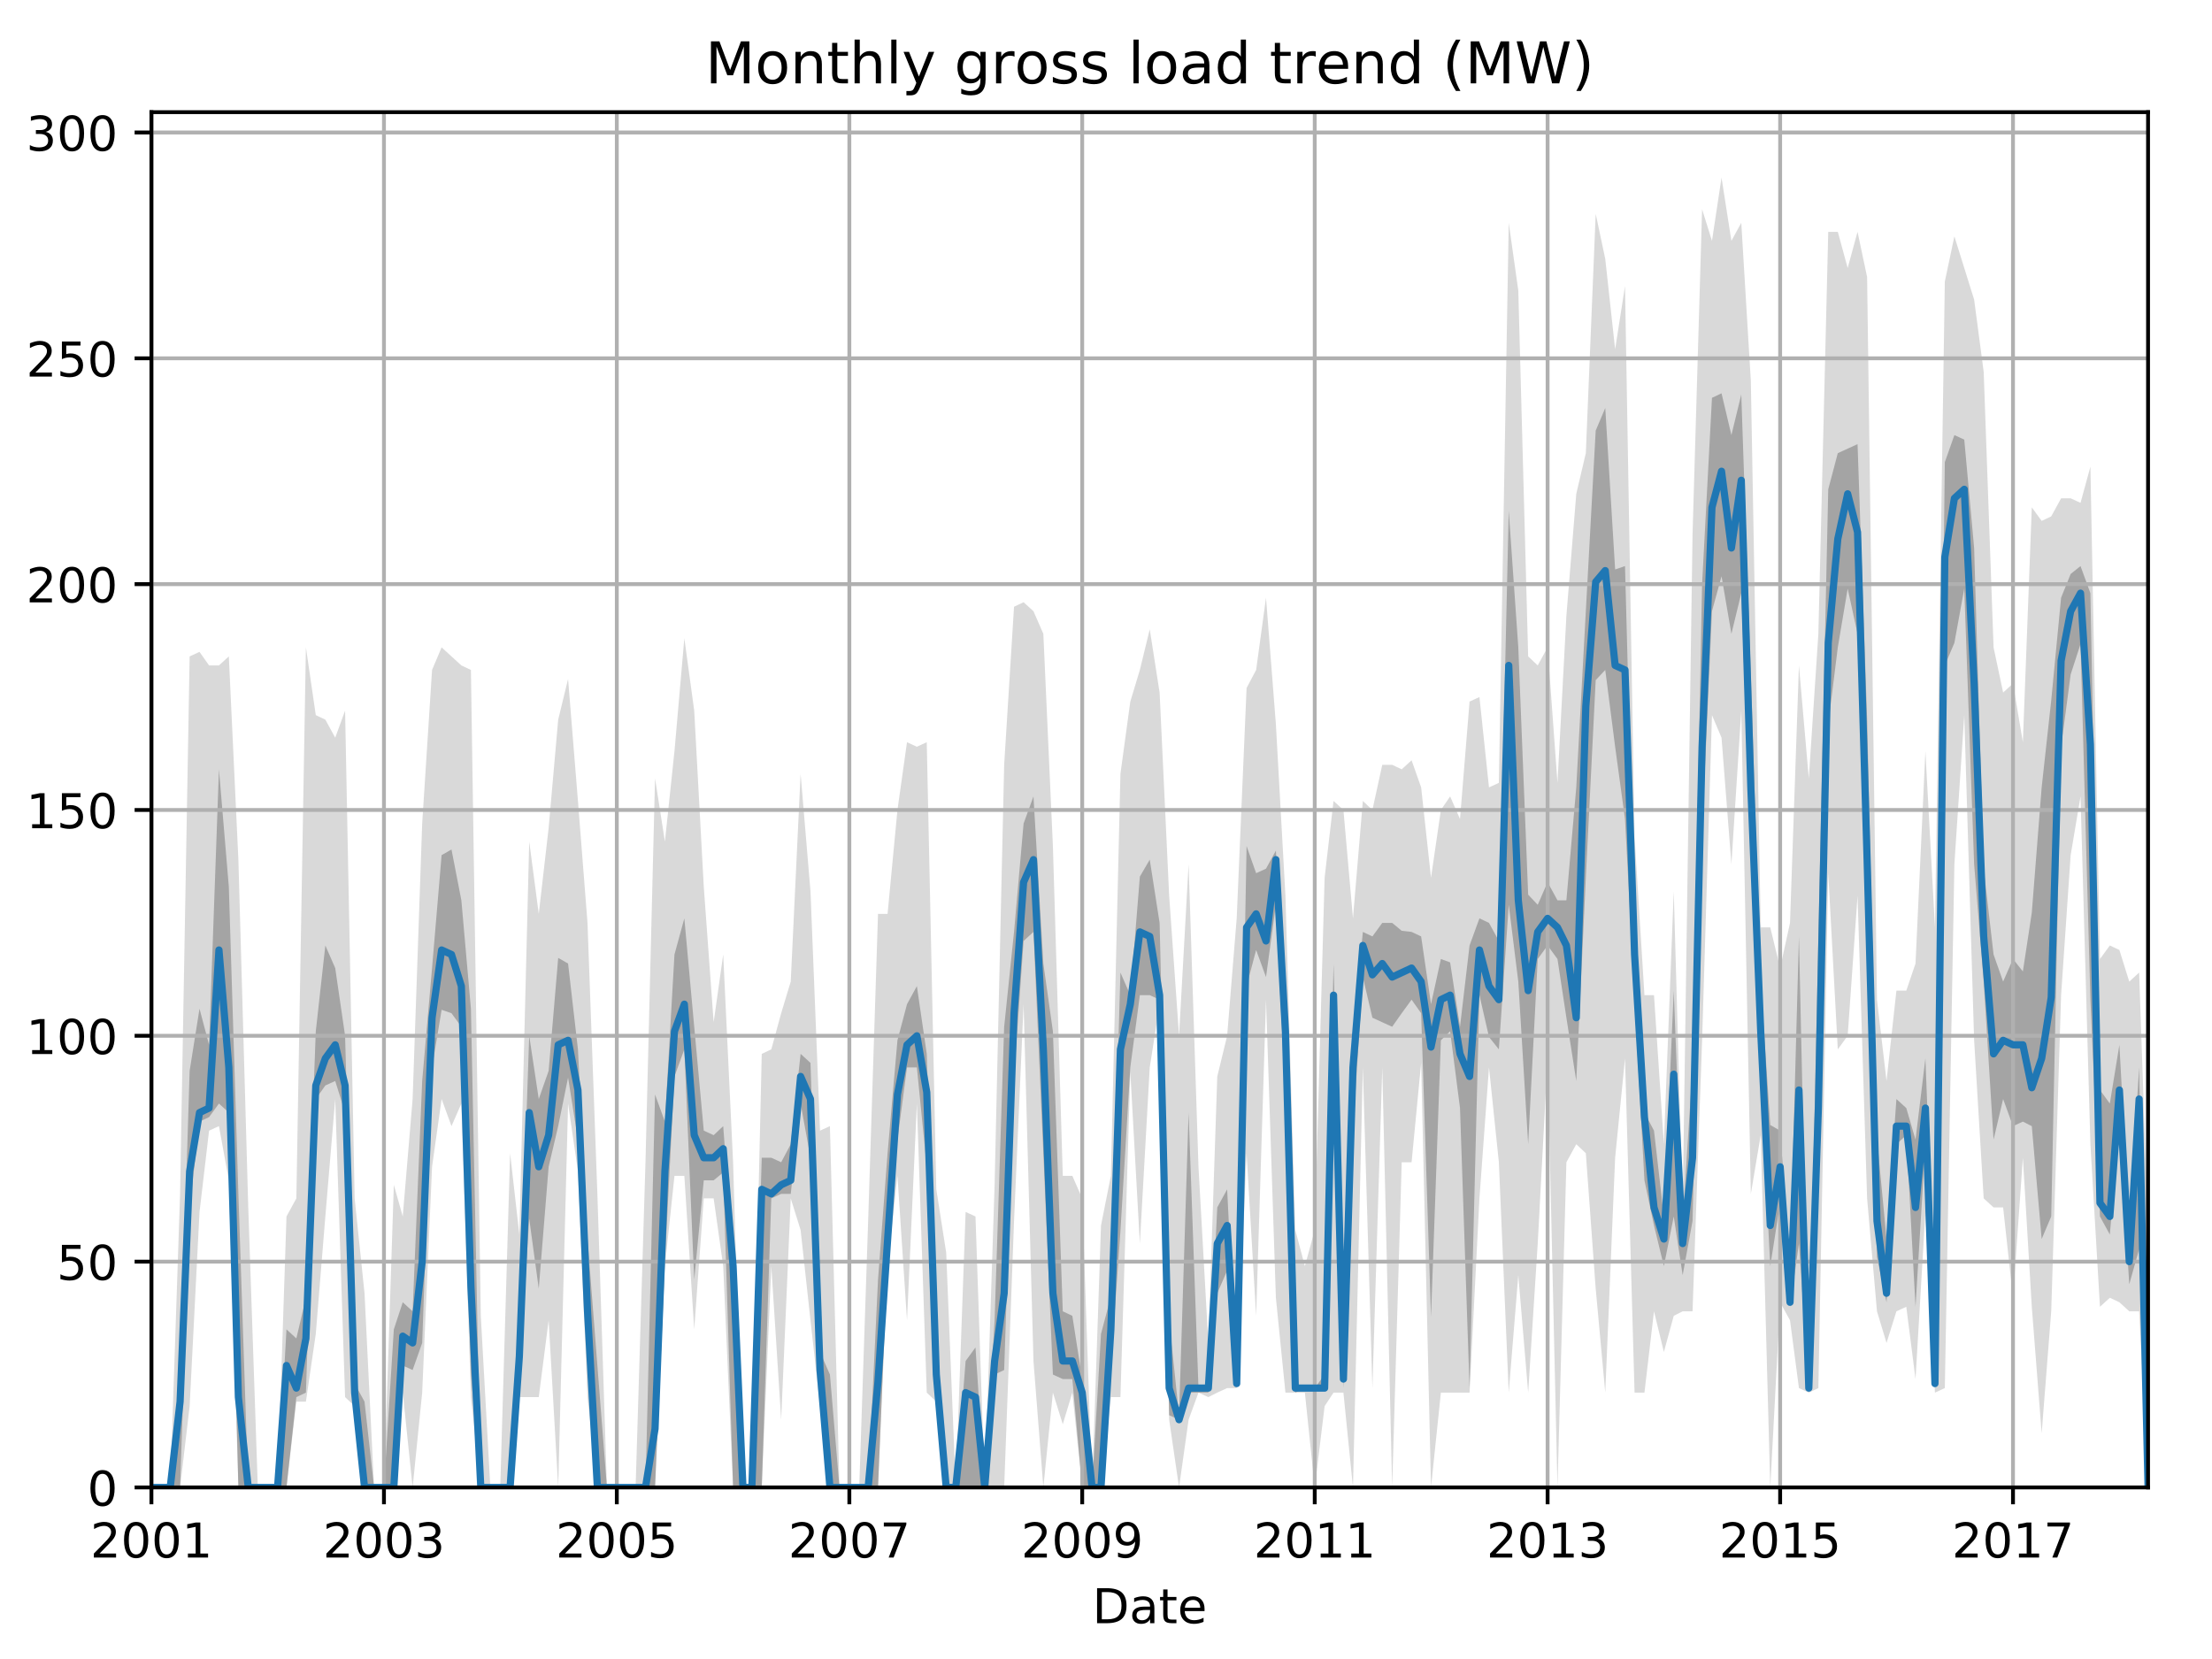 <?xml version="1.0" encoding="utf-8" standalone="no"?>
<!DOCTYPE svg PUBLIC "-//W3C//DTD SVG 1.1//EN"
  "http://www.w3.org/Graphics/SVG/1.1/DTD/svg11.dtd">
<!-- Created with matplotlib (http://matplotlib.org/) -->
<svg height="345.6pt" version="1.1" viewBox="0 0 460.8 345.6" width="460.8pt" xmlns="http://www.w3.org/2000/svg" xmlns:xlink="http://www.w3.org/1999/xlink">
 <defs>
  <style type="text/css">
*{stroke-linecap:butt;stroke-linejoin:round;}
  </style>
 </defs>
 <g id="figure_1">
  <g id="patch_1">
   <path d="M 0 345.6 
L 460.8 345.6 
L 460.8 0 
L 0 0 
z
" style="fill:none;"/>
  </g>
  <g id="axes_1">
   <g id="patch_2">
    <path d="M 31.543 309.863 
L 447.48 309.863 
L 447.48 23.365 
L 31.543 23.365 
z
" style="fill:none;"/>
   </g>
   <g id="PolyCollection_1">
    <path clip-path="url(#pabacb8d5c1)" d="M 31.543 309.863 
L 31.543 309.863 
L 33.6 309.863 
L 35.458 309.863 
L 37.515 309.863 
L 39.506 292.928 
L 41.563 252.47 
L 43.554 235.534 
L 45.611 234.593 
L 47.668 245.884 
L 49.659 309.863 
L 51.716 309.863 
L 53.707 309.863 
L 55.764 309.863 
L 57.821 309.863 
L 59.679 309.863 
L 61.736 291.987 
L 63.727 291.987 
L 65.784 277.874 
L 67.775 253.411 
L 69.832 228.948 
L 71.889 291.046 
L 73.88 292.928 
L 75.937 309.863 
L 77.928 309.863 
L 79.985 309.863 
L 82.042 309.863 
L 83.9 290.105 
L 85.957 309.863 
L 87.948 290.105 
L 90.005 243.061 
L 91.996 228.948 
L 94.053 234.593 
L 96.11 229.889 
L 98.101 291.046 
L 100.158 309.863 
L 102.149 309.863 
L 104.206 309.863 
L 106.263 309.863 
L 108.187 291.046 
L 110.245 291.046 
L 112.235 291.046 
L 114.292 275.051 
L 116.283 309.863 
L 118.34 229.889 
L 120.397 244.002 
L 122.388 291.046 
L 124.445 309.863 
L 126.436 309.863 
L 128.493 309.863 
L 130.55 309.863 
L 132.408 309.863 
L 134.466 309.863 
L 136.456 309.863 
L 138.513 263.76 
L 140.504 244.943 
L 142.561 244.943 
L 144.618 276.933 
L 146.609 249.647 
L 148.666 249.647 
L 150.657 263.76 
L 152.714 309.863 
L 154.771 309.863 
L 156.629 309.863 
L 158.686 309.863 
L 160.677 263.76 
L 162.734 295.75 
L 164.725 249.647 
L 166.782 256.233 
L 168.839 275.051 
L 170.83 292.928 
L 172.887 309.863 
L 174.878 309.863 
L 176.935 309.863 
L 178.992 309.863 
L 180.85 309.863 
L 182.907 309.863 
L 184.898 263.76 
L 186.955 244.943 
L 188.946 275.051 
L 191.003 229.889 
L 193.06 290.105 
L 195.051 291.987 
L 197.108 309.863 
L 199.099 309.863 
L 201.156 309.863 
L 203.213 309.863 
L 205.138 309.863 
L 207.195 309.863 
L 209.186 309.863 
L 211.243 254.351 
L 213.233 209.189 
L 215.291 283.519 
L 217.348 309.863 
L 219.338 290.105 
L 221.396 296.691 
L 223.386 290.105 
L 225.443 309.863 
L 227.501 309.863 
L 229.359 309.863 
L 231.416 291.046 
L 233.406 291.046 
L 235.464 223.302 
L 237.454 259.056 
L 239.512 222.362 
L 241.569 209.189 
L 243.559 295.75 
L 245.617 309.863 
L 247.607 295.75 
L 249.664 290.105 
L 251.722 291.046 
L 253.58 290.105 
L 255.637 289.164 
L 257.627 289.164 
L 259.685 240.238 
L 261.675 274.11 
L 263.732 208.248 
L 265.79 270.346 
L 267.78 290.105 
L 269.837 290.105 
L 271.828 290.105 
L 273.885 309.863 
L 275.942 292.928 
L 277.801 290.105 
L 279.858 290.105 
L 281.848 309.863 
L 283.906 222.362 
L 285.896 289.164 
L 287.953 222.362 
L 290.011 309.863 
L 292.001 242.12 
L 294.058 242.12 
L 296.049 221.421 
L 298.106 309.863 
L 300.163 290.105 
L 302.088 290.105 
L 304.145 290.105 
L 306.136 290.105 
L 308.193 249.647 
L 310.184 222.362 
L 312.241 242.12 
L 314.298 290.105 
L 316.289 265.642 
L 318.346 290.105 
L 320.337 259.056 
L 322.394 220.48 
L 324.451 309.863 
L 326.309 242.12 
L 328.366 238.356 
L 330.357 240.238 
L 332.414 268.465 
L 334.405 290.105 
L 336.462 241.179 
L 338.519 220.48 
L 340.51 290.105 
L 342.567 290.105 
L 344.557 273.169 
L 346.615 281.637 
L 348.672 274.11 
L 350.53 273.169 
L 352.587 273.169 
L 354.578 216.716 
L 356.635 148.973 
L 358.626 153.677 
L 360.683 180.022 
L 362.74 148.032 
L 364.731 248.706 
L 366.788 236.475 
L 368.778 309.863 
L 370.836 271.287 
L 372.893 275.051 
L 374.751 289.164 
L 376.808 290.105 
L 378.799 289.164 
L 380.856 181.904 
L 382.847 218.598 
L 384.904 215.775 
L 386.961 186.608 
L 388.952 249.647 
L 391.009 273.169 
L 392.999 279.755 
L 395.057 273.169 
L 397.114 272.228 
L 399.038 287.282 
L 401.095 252.47 
L 403.086 290.105 
L 405.143 289.164 
L 407.134 180.022 
L 409.191 148.973 
L 411.248 216.716 
L 413.239 249.647 
L 415.296 251.529 
L 417.287 251.529 
L 419.344 270.346 
L 421.401 241.179 
L 423.259 272.228 
L 425.316 298.573 
L 427.307 273.169 
L 429.364 207.307 
L 431.355 178.14 
L 433.412 165.909 
L 435.469 238.356 
L 437.46 272.228 
L 439.517 270.346 
L 441.508 271.287 
L 443.565 273.169 
L 445.622 273.169 
L 447.48 309.863 
L 447.48 256.233 
L 447.48 256.233 
L 445.622 202.603 
L 443.565 204.485 
L 441.508 197.899 
L 439.517 196.958 
L 437.46 199.78 
L 435.469 97.224 
L 433.412 104.751 
L 431.355 103.81 
L 429.364 103.81 
L 427.307 107.574 
L 425.316 108.515 
L 423.259 105.692 
L 421.401 154.618 
L 419.344 142.387 
L 417.287 144.268 
L 415.296 134.86 
L 413.239 77.466 
L 411.248 62.412 
L 409.191 55.825 
L 407.134 49.239 
L 405.143 58.648 
L 403.086 193.194 
L 401.095 156.5 
L 399.038 200.721 
L 397.114 206.367 
L 395.057 206.367 
L 392.999 225.184 
L 391.009 208.248 
L 388.952 57.707 
L 386.961 48.298 
L 384.904 55.825 
L 382.847 48.298 
L 380.856 48.298 
L 378.799 132.037 
L 376.808 162.145 
L 374.751 138.623 
L 372.893 192.253 
L 370.836 201.662 
L 368.778 193.194 
L 366.788 193.194 
L 364.731 79.348 
L 362.74 46.417 
L 360.683 50.18 
L 358.626 37.008 
L 356.635 50.18 
L 354.578 43.594 
L 352.587 111.337 
L 350.53 251.529 
L 348.672 185.667 
L 346.615 238.356 
L 344.557 207.307 
L 342.567 207.307 
L 340.51 174.377 
L 338.519 59.589 
L 336.462 72.761 
L 334.405 53.944 
L 332.414 44.535 
L 330.357 94.402 
L 328.366 102.87 
L 326.309 128.273 
L 324.451 163.086 
L 322.394 134.86 
L 320.337 138.623 
L 318.346 136.741 
L 316.289 60.53 
L 314.298 46.417 
L 312.241 163.086 
L 310.184 164.027 
L 308.193 145.209 
L 306.136 146.15 
L 304.145 170.613 
L 302.088 165.909 
L 300.163 168.731 
L 298.106 182.844 
L 296.049 164.027 
L 294.058 158.382 
L 292.001 160.263 
L 290.011 159.322 
L 287.953 159.322 
L 285.896 168.731 
L 283.906 166.849 
L 281.848 191.312 
L 279.858 168.731 
L 277.801 166.849 
L 275.942 182.844 
L 273.885 256.233 
L 271.828 263.76 
L 269.837 256.233 
L 267.78 186.608 
L 265.79 150.855 
L 263.732 124.51 
L 261.675 139.564 
L 259.685 143.327 
L 257.627 191.312 
L 255.637 215.775 
L 253.58 224.243 
L 251.722 279.755 
L 249.664 243.061 
L 247.607 180.022 
L 245.617 215.775 
L 243.559 186.608 
L 241.569 144.268 
L 239.512 131.096 
L 237.454 139.564 
L 235.464 146.15 
L 233.406 161.204 
L 231.416 244.943 
L 229.359 255.292 
L 227.501 309.863 
L 225.443 249.647 
L 223.386 244.943 
L 221.396 244.943 
L 219.338 176.258 
L 217.348 132.037 
L 215.291 127.332 
L 213.233 125.451 
L 211.243 126.392 
L 209.186 159.322 
L 207.195 246.824 
L 205.138 309.863 
L 203.213 253.411 
L 201.156 252.47 
L 199.099 309.863 
L 197.108 260.938 
L 195.051 247.765 
L 193.06 154.618 
L 191.003 155.559 
L 188.946 154.618 
L 186.955 168.731 
L 184.898 190.372 
L 182.907 190.372 
L 180.85 254.351 
L 178.992 309.863 
L 176.935 309.863 
L 174.878 309.863 
L 172.887 234.593 
L 170.83 235.534 
L 168.839 185.667 
L 166.782 161.204 
L 164.725 204.485 
L 162.734 211.071 
L 160.677 218.598 
L 158.686 219.539 
L 156.629 308.923 
L 154.771 309.863 
L 152.714 242.12 
L 150.657 198.839 
L 148.666 212.953 
L 146.609 184.726 
L 144.618 148.032 
L 142.561 132.978 
L 140.504 156.5 
L 138.513 175.317 
L 136.456 162.145 
L 134.466 242.12 
L 132.408 309.863 
L 130.55 309.863 
L 128.493 309.863 
L 126.436 309.863 
L 124.445 248.706 
L 122.388 192.253 
L 120.397 166.849 
L 118.34 141.446 
L 116.283 149.914 
L 114.292 172.495 
L 112.235 190.372 
L 110.245 175.317 
L 108.187 257.174 
L 106.263 240.238 
L 104.206 309.863 
L 102.149 309.863 
L 100.158 274.11 
L 98.101 139.564 
L 96.11 138.623 
L 94.053 136.741 
L 91.996 134.86 
L 90.005 139.564 
L 87.948 171.554 
L 85.957 228.948 
L 83.9 253.411 
L 82.042 246.824 
L 79.985 309.863 
L 77.928 309.863 
L 75.937 269.406 
L 73.88 249.647 
L 71.889 148.032 
L 69.832 153.677 
L 67.775 149.914 
L 65.784 148.973 
L 63.727 134.86 
L 61.736 249.647 
L 59.679 253.411 
L 57.821 309.863 
L 55.764 309.863 
L 53.707 309.863 
L 51.716 251.529 
L 49.659 179.081 
L 47.668 136.741 
L 45.611 138.623 
L 43.554 138.623 
L 41.563 135.8 
L 39.506 136.741 
L 37.515 248.706 
L 35.458 309.863 
L 33.6 309.863 
L 31.543 309.863 
z
" style="fill:#808080;fill-opacity:0.3;"/>
   </g>
   <g id="PolyCollection_2">
    <path clip-path="url(#pabacb8d5c1)" d="M 31.543 309.863 
L 31.543 309.863 
L 33.6 309.863 
L 35.458 309.863 
L 37.515 309.863 
L 39.506 251.529 
L 41.563 233.652 
L 43.554 232.711 
L 45.611 229.889 
L 47.668 231.77 
L 49.659 309.863 
L 51.716 309.863 
L 53.707 309.863 
L 55.764 309.863 
L 57.821 309.863 
L 59.679 309.863 
L 61.736 291.046 
L 63.727 290.105 
L 65.784 228.948 
L 67.775 226.125 
L 69.832 225.184 
L 71.889 231.77 
L 73.88 291.046 
L 75.937 309.863 
L 77.928 309.863 
L 79.985 309.863 
L 82.042 309.863 
L 83.9 284.46 
L 85.957 285.401 
L 87.948 279.755 
L 90.005 222.362 
L 91.996 210.365 
L 94.053 211.071 
L 96.11 213.894 
L 98.101 286.341 
L 100.158 309.863 
L 102.149 309.863 
L 104.206 309.863 
L 106.263 309.863 
L 108.187 287.518 
L 110.245 253.881 
L 112.235 268.465 
L 114.292 243.061 
L 116.283 234.593 
L 118.34 224.478 
L 120.397 237.416 
L 122.388 281.637 
L 124.445 309.863 
L 126.436 309.863 
L 128.493 309.863 
L 130.55 309.863 
L 132.408 309.863 
L 134.466 309.863 
L 136.456 309.863 
L 138.513 262.819 
L 140.504 224.243 
L 142.561 218.598 
L 144.618 266.583 
L 146.609 245.884 
L 148.666 245.884 
L 150.657 244.237 
L 152.714 309.863 
L 154.771 309.863 
L 156.629 309.863 
L 158.686 309.863 
L 160.677 249.647 
L 162.734 248.706 
L 164.725 248.706 
L 166.782 229.889 
L 168.839 241.179 
L 170.83 287.282 
L 172.887 309.863 
L 174.878 309.863 
L 176.935 309.863 
L 178.992 309.863 
L 180.85 309.863 
L 182.907 309.863 
L 184.898 261.879 
L 186.955 237.416 
L 188.946 222.362 
L 191.003 222.362 
L 193.06 243.061 
L 195.051 288.223 
L 197.108 309.863 
L 199.099 309.863 
L 201.156 309.863 
L 203.213 309.863 
L 205.138 309.863 
L 207.195 286.341 
L 209.186 285.401 
L 211.243 224.243 
L 213.233 196.017 
L 215.291 194.135 
L 217.348 240.238 
L 219.338 286.341 
L 221.396 287.282 
L 223.386 287.282 
L 225.443 309.863 
L 227.501 309.863 
L 229.359 309.863 
L 231.416 284.695 
L 233.406 256.468 
L 235.464 222.362 
L 237.454 207.307 
L 239.512 207.307 
L 241.569 208.248 
L 243.559 294.809 
L 245.617 295.75 
L 247.607 290.105 
L 249.664 290.105 
L 251.722 290.105 
L 253.58 269.406 
L 255.637 264.701 
L 257.627 288.223 
L 259.685 205.426 
L 261.675 197.899 
L 263.732 203.544 
L 265.79 188.49 
L 267.78 229.889 
L 269.837 290.105 
L 271.828 289.164 
L 273.885 289.164 
L 275.942 289.164 
L 277.801 214.834 
L 279.858 289.164 
L 281.848 235.534 
L 283.906 203.544 
L 285.896 212.012 
L 287.953 212.953 
L 290.011 213.894 
L 292.001 211.071 
L 294.058 208.248 
L 296.049 211.071 
L 298.106 274.345 
L 300.163 216.716 
L 302.088 214.834 
L 304.145 230.829 
L 306.136 289.164 
L 308.193 207.307 
L 310.184 216.011 
L 312.241 218.598 
L 314.298 188.49 
L 316.289 204.485 
L 318.346 238.356 
L 320.337 199.78 
L 322.394 196.958 
L 324.451 199.78 
L 326.309 212.012 
L 328.366 225.184 
L 330.357 182.844 
L 332.414 141.681 
L 334.405 139.564 
L 336.462 155.559 
L 338.519 170.613 
L 340.51 208.248 
L 342.567 245.884 
L 344.557 255.292 
L 346.615 263.76 
L 348.672 253.411 
L 350.53 265.642 
L 352.587 254.351 
L 354.578 173.436 
L 356.635 127.332 
L 358.626 120.041 
L 360.683 132.037 
L 362.74 123.569 
L 364.731 177.199 
L 366.788 225.184 
L 368.778 263.76 
L 370.836 250.588 
L 372.893 272.228 
L 374.751 259.056 
L 376.808 289.164 
L 378.799 241.179 
L 380.856 150.855 
L 382.847 134.86 
L 384.904 122.628 
L 386.961 132.037 
L 388.952 194.135 
L 391.009 261.879 
L 392.999 271.287 
L 395.057 238.356 
L 397.114 236.475 
L 399.038 272.228 
L 401.095 238.356 
L 403.086 289.164 
L 405.143 138.623 
L 407.134 133.919 
L 409.191 122.628 
L 411.248 180.022 
L 413.239 204.485 
L 415.296 237.416 
L 417.287 228.948 
L 419.344 234.593 
L 421.401 233.652 
L 423.259 234.593 
L 425.316 258.115 
L 427.307 253.411 
L 429.364 155.559 
L 431.355 140.505 
L 433.412 134.154 
L 435.469 208.248 
L 437.46 253.411 
L 439.517 257.174 
L 441.508 234.593 
L 443.565 267.524 
L 445.622 260.232 
L 447.48 309.863 
L 447.48 309.863 
L 447.48 309.863 
L 445.622 222.362 
L 443.565 255.057 
L 441.508 217.657 
L 439.517 229.889 
L 437.46 227.066 
L 435.469 123.569 
L 433.412 117.924 
L 431.355 119.57 
L 429.364 124.51 
L 427.307 145.915 
L 425.316 164.027 
L 423.259 190.136 
L 421.401 202.368 
L 419.344 199.78 
L 417.287 204.485 
L 415.296 198.839 
L 413.239 180.963 
L 411.248 114.16 
L 409.191 91.579 
L 407.134 90.638 
L 405.143 96.283 
L 403.086 271.287 
L 401.095 220.48 
L 399.038 237.416 
L 397.114 230.829 
L 395.057 228.948 
L 392.999 258.115 
L 391.009 237.18 
L 388.952 149.678 
L 386.961 92.52 
L 384.904 93.461 
L 382.847 94.402 
L 380.856 101.929 
L 378.799 195.076 
L 376.808 287.282 
L 374.751 195.076 
L 372.893 262.819 
L 370.836 235.534 
L 368.778 234.358 
L 366.788 204.485 
L 364.731 140.505 
L 362.74 82.17 
L 360.683 90.638 
L 358.626 81.935 
L 356.635 82.876 
L 354.578 121.687 
L 352.587 222.362 
L 350.53 254.351 
L 348.672 206.367 
L 346.615 253.411 
L 344.557 235.534 
L 342.567 231.77 
L 340.51 192.253 
L 338.519 117.924 
L 336.462 118.629 
L 334.405 84.993 
L 332.414 89.697 
L 330.357 127.332 
L 328.366 164.027 
L 326.309 187.549 
L 324.451 187.549 
L 322.394 183.785 
L 320.337 188.49 
L 318.346 186.373 
L 316.289 134.86 
L 314.298 106.398 
L 312.241 196.017 
L 310.184 192.253 
L 308.193 191.312 
L 306.136 196.958 
L 304.145 213.894 
L 302.088 200.486 
L 300.163 199.78 
L 298.106 209.189 
L 296.049 195.076 
L 294.058 194.135 
L 292.001 193.9 
L 290.011 192.253 
L 287.953 192.253 
L 285.896 195.076 
L 283.906 194.135 
L 281.848 215.775 
L 279.858 273.169 
L 277.801 200.721 
L 275.942 286.341 
L 273.885 289.164 
L 271.828 289.164 
L 269.837 289.164 
L 267.78 211.071 
L 265.79 177.199 
L 263.732 180.963 
L 261.675 181.904 
L 259.685 176.258 
L 257.627 287.282 
L 255.637 247.765 
L 253.58 251.529 
L 251.722 289.164 
L 249.664 289.164 
L 247.607 231.77 
L 245.617 294.809 
L 243.559 275.051 
L 241.569 192.253 
L 239.512 179.081 
L 237.454 182.609 
L 235.464 207.307 
L 233.406 202.603 
L 231.416 270.111 
L 229.359 277.874 
L 227.501 309.863 
L 225.443 287.282 
L 223.386 274.11 
L 221.396 273.169 
L 219.338 214.834 
L 217.348 200.721 
L 215.291 165.909 
L 213.233 171.554 
L 211.243 194.135 
L 209.186 213.894 
L 207.195 275.051 
L 205.138 309.863 
L 203.213 280.696 
L 201.156 283.519 
L 199.099 309.863 
L 197.108 309.863 
L 195.051 281.637 
L 193.06 219.539 
L 191.003 205.426 
L 188.946 209.189 
L 186.955 216.716 
L 184.898 240.238 
L 182.907 266.583 
L 180.85 309.863 
L 178.992 309.863 
L 176.935 309.863 
L 174.878 309.863 
L 172.887 286.341 
L 170.83 281.637 
L 168.839 221.421 
L 166.782 219.539 
L 164.725 238.356 
L 162.734 242.12 
L 160.677 241.179 
L 158.686 241.179 
L 156.629 309.863 
L 154.771 309.863 
L 152.714 261.879 
L 150.657 234.593 
L 148.666 236.475 
L 146.609 235.534 
L 144.618 213.894 
L 142.561 191.312 
L 140.504 198.839 
L 138.513 233.652 
L 136.456 228.007 
L 134.466 309.863 
L 132.408 309.863 
L 130.55 309.863 
L 128.493 309.863 
L 126.436 309.863 
L 124.445 284.46 
L 122.388 258.115 
L 120.397 218.598 
L 118.34 200.721 
L 116.283 199.545 
L 114.292 223.067 
L 112.235 228.948 
L 110.245 215.775 
L 108.187 275.992 
L 106.263 309.863 
L 104.206 309.863 
L 102.149 309.863 
L 100.158 309.863 
L 98.101 210.13 
L 96.11 187.549 
L 94.053 176.964 
L 91.996 178.14 
L 90.005 201.662 
L 87.948 225.184 
L 85.957 273.169 
L 83.9 271.287 
L 82.042 276.933 
L 79.985 309.863 
L 77.928 309.863 
L 75.937 291.987 
L 73.88 288.223 
L 71.889 215.775 
L 69.832 201.662 
L 67.775 196.958 
L 65.784 214.834 
L 63.727 270.346 
L 61.736 278.814 
L 59.679 276.933 
L 57.821 309.863 
L 55.764 309.863 
L 53.707 309.863 
L 51.716 309.863 
L 49.659 248.706 
L 47.668 184.726 
L 45.611 160.263 
L 43.554 217.657 
L 41.563 210.13 
L 39.506 223.067 
L 37.515 287.282 
L 35.458 309.863 
L 33.6 309.863 
L 31.543 309.863 
z
" style="fill:#808080;fill-opacity:0.6;"/>
   </g>
   <g id="matplotlib.axis_1">
    <g id="xtick_1">
     <g id="line2d_1">
      <path clip-path="url(#pabacb8d5c1)" d="M 31.543 309.863 
L 31.543 23.365 
" style="fill:none;stroke:#b0b0b0;stroke-linecap:square;stroke-width:0.8;"/>
     </g>
     <g id="line2d_2">
      <defs>
       <path d="M 0 0 
L 0 3.5 
" id="mb439e6a4b1" style="stroke:#000000;stroke-width:0.8;"/>
      </defs>
      <g>
       <use style="stroke:#000000;stroke-width:0.8;" x="31.543" xlink:href="#mb439e6a4b1" y="309.863"/>
      </g>
     </g>
     <g id="text_1">
      <!-- 2001 -->
      <defs>
       <path d="M 19.188 8.297 
L 53.609 8.297 
L 53.609 0 
L 7.328 0 
L 7.328 8.297 
Q 12.938 14.109 22.625 23.891 
Q 32.328 33.688 34.812 36.531 
Q 39.547 41.844 41.422 45.531 
Q 43.312 49.219 43.312 52.781 
Q 43.312 58.594 39.234 62.25 
Q 35.156 65.922 28.609 65.922 
Q 23.969 65.922 18.812 64.312 
Q 13.672 62.703 7.812 59.422 
L 7.812 69.391 
Q 13.766 71.781 18.938 73 
Q 24.125 74.219 28.422 74.219 
Q 39.75 74.219 46.484 68.547 
Q 53.219 62.891 53.219 53.422 
Q 53.219 48.922 51.531 44.891 
Q 49.859 40.875 45.406 35.406 
Q 44.188 33.984 37.641 27.219 
Q 31.109 20.453 19.188 8.297 
z
" id="DejaVuSans-32"/>
       <path d="M 31.781 66.406 
Q 24.172 66.406 20.328 58.906 
Q 16.5 51.422 16.5 36.375 
Q 16.5 21.391 20.328 13.891 
Q 24.172 6.391 31.781 6.391 
Q 39.453 6.391 43.281 13.891 
Q 47.125 21.391 47.125 36.375 
Q 47.125 51.422 43.281 58.906 
Q 39.453 66.406 31.781 66.406 
z
M 31.781 74.219 
Q 44.047 74.219 50.516 64.516 
Q 56.984 54.828 56.984 36.375 
Q 56.984 17.969 50.516 8.266 
Q 44.047 -1.422 31.781 -1.422 
Q 19.531 -1.422 13.062 8.266 
Q 6.594 17.969 6.594 36.375 
Q 6.594 54.828 13.062 64.516 
Q 19.531 74.219 31.781 74.219 
z
" id="DejaVuSans-30"/>
       <path d="M 12.406 8.297 
L 28.516 8.297 
L 28.516 63.922 
L 10.984 60.406 
L 10.984 69.391 
L 28.422 72.906 
L 38.281 72.906 
L 38.281 8.297 
L 54.391 8.297 
L 54.391 0 
L 12.406 0 
z
" id="DejaVuSans-31"/>
      </defs>
      <g transform="translate(18.818 324.462)scale(0.1 -0.1)">
       <use xlink:href="#DejaVuSans-32"/>
       <use x="63.623" xlink:href="#DejaVuSans-30"/>
       <use x="127.246" xlink:href="#DejaVuSans-30"/>
       <use x="190.869" xlink:href="#DejaVuSans-31"/>
      </g>
     </g>
    </g>
    <g id="xtick_2">
     <g id="line2d_3">
      <path clip-path="url(#pabacb8d5c1)" d="M 79.985 309.863 
L 79.985 23.365 
" style="fill:none;stroke:#b0b0b0;stroke-linecap:square;stroke-width:0.8;"/>
     </g>
     <g id="line2d_4">
      <g>
       <use style="stroke:#000000;stroke-width:0.8;" x="79.985" xlink:href="#mb439e6a4b1" y="309.863"/>
      </g>
     </g>
     <g id="text_2">
      <!-- 2003 -->
      <defs>
       <path d="M 40.578 39.312 
Q 47.656 37.797 51.625 33 
Q 55.609 28.219 55.609 21.188 
Q 55.609 10.406 48.188 4.484 
Q 40.766 -1.422 27.094 -1.422 
Q 22.516 -1.422 17.656 -0.516 
Q 12.797 0.391 7.625 2.203 
L 7.625 11.719 
Q 11.719 9.328 16.594 8.109 
Q 21.484 6.891 26.812 6.891 
Q 36.078 6.891 40.938 10.547 
Q 45.797 14.203 45.797 21.188 
Q 45.797 27.641 41.281 31.266 
Q 36.766 34.906 28.719 34.906 
L 20.219 34.906 
L 20.219 43.016 
L 29.109 43.016 
Q 36.375 43.016 40.234 45.922 
Q 44.094 48.828 44.094 54.297 
Q 44.094 59.906 40.109 62.906 
Q 36.141 65.922 28.719 65.922 
Q 24.656 65.922 20.016 65.031 
Q 15.375 64.156 9.812 62.312 
L 9.812 71.094 
Q 15.438 72.656 20.344 73.438 
Q 25.25 74.219 29.594 74.219 
Q 40.828 74.219 47.359 69.109 
Q 53.906 64.016 53.906 55.328 
Q 53.906 49.266 50.438 45.094 
Q 46.969 40.922 40.578 39.312 
z
" id="DejaVuSans-33"/>
      </defs>
      <g transform="translate(67.26 324.462)scale(0.1 -0.1)">
       <use xlink:href="#DejaVuSans-32"/>
       <use x="63.623" xlink:href="#DejaVuSans-30"/>
       <use x="127.246" xlink:href="#DejaVuSans-30"/>
       <use x="190.869" xlink:href="#DejaVuSans-33"/>
      </g>
     </g>
    </g>
    <g id="xtick_3">
     <g id="line2d_5">
      <path clip-path="url(#pabacb8d5c1)" d="M 128.493 309.863 
L 128.493 23.365 
" style="fill:none;stroke:#b0b0b0;stroke-linecap:square;stroke-width:0.8;"/>
     </g>
     <g id="line2d_6">
      <g>
       <use style="stroke:#000000;stroke-width:0.8;" x="128.493" xlink:href="#mb439e6a4b1" y="309.863"/>
      </g>
     </g>
     <g id="text_3">
      <!-- 2005 -->
      <defs>
       <path d="M 10.797 72.906 
L 49.516 72.906 
L 49.516 64.594 
L 19.828 64.594 
L 19.828 46.734 
Q 21.969 47.469 24.109 47.828 
Q 26.266 48.188 28.422 48.188 
Q 40.625 48.188 47.75 41.5 
Q 54.891 34.812 54.891 23.391 
Q 54.891 11.625 47.562 5.094 
Q 40.234 -1.422 26.906 -1.422 
Q 22.312 -1.422 17.547 -0.641 
Q 12.797 0.141 7.719 1.703 
L 7.719 11.625 
Q 12.109 9.234 16.797 8.062 
Q 21.484 6.891 26.703 6.891 
Q 35.156 6.891 40.078 11.328 
Q 45.016 15.766 45.016 23.391 
Q 45.016 31 40.078 35.438 
Q 35.156 39.891 26.703 39.891 
Q 22.75 39.891 18.812 39.016 
Q 14.891 38.141 10.797 36.281 
z
" id="DejaVuSans-35"/>
      </defs>
      <g transform="translate(115.768 324.462)scale(0.1 -0.1)">
       <use xlink:href="#DejaVuSans-32"/>
       <use x="63.623" xlink:href="#DejaVuSans-30"/>
       <use x="127.246" xlink:href="#DejaVuSans-30"/>
       <use x="190.869" xlink:href="#DejaVuSans-35"/>
      </g>
     </g>
    </g>
    <g id="xtick_4">
     <g id="line2d_7">
      <path clip-path="url(#pabacb8d5c1)" d="M 176.935 309.863 
L 176.935 23.365 
" style="fill:none;stroke:#b0b0b0;stroke-linecap:square;stroke-width:0.8;"/>
     </g>
     <g id="line2d_8">
      <g>
       <use style="stroke:#000000;stroke-width:0.8;" x="176.935" xlink:href="#mb439e6a4b1" y="309.863"/>
      </g>
     </g>
     <g id="text_4">
      <!-- 2007 -->
      <defs>
       <path d="M 8.203 72.906 
L 55.078 72.906 
L 55.078 68.703 
L 28.609 0 
L 18.312 0 
L 43.219 64.594 
L 8.203 64.594 
z
" id="DejaVuSans-37"/>
      </defs>
      <g transform="translate(164.21 324.462)scale(0.1 -0.1)">
       <use xlink:href="#DejaVuSans-32"/>
       <use x="63.623" xlink:href="#DejaVuSans-30"/>
       <use x="127.246" xlink:href="#DejaVuSans-30"/>
       <use x="190.869" xlink:href="#DejaVuSans-37"/>
      </g>
     </g>
    </g>
    <g id="xtick_5">
     <g id="line2d_9">
      <path clip-path="url(#pabacb8d5c1)" d="M 225.443 309.863 
L 225.443 23.365 
" style="fill:none;stroke:#b0b0b0;stroke-linecap:square;stroke-width:0.8;"/>
     </g>
     <g id="line2d_10">
      <g>
       <use style="stroke:#000000;stroke-width:0.8;" x="225.443" xlink:href="#mb439e6a4b1" y="309.863"/>
      </g>
     </g>
     <g id="text_5">
      <!-- 2009 -->
      <defs>
       <path d="M 10.984 1.516 
L 10.984 10.5 
Q 14.703 8.734 18.5 7.812 
Q 22.312 6.891 25.984 6.891 
Q 35.75 6.891 40.891 13.453 
Q 46.047 20.016 46.781 33.406 
Q 43.953 29.203 39.594 26.953 
Q 35.25 24.703 29.984 24.703 
Q 19.047 24.703 12.672 31.312 
Q 6.297 37.938 6.297 49.422 
Q 6.297 60.641 12.938 67.422 
Q 19.578 74.219 30.609 74.219 
Q 43.266 74.219 49.922 64.516 
Q 56.594 54.828 56.594 36.375 
Q 56.594 19.141 48.406 8.859 
Q 40.234 -1.422 26.422 -1.422 
Q 22.703 -1.422 18.891 -0.688 
Q 15.094 0.047 10.984 1.516 
z
M 30.609 32.422 
Q 37.25 32.422 41.125 36.953 
Q 45.016 41.5 45.016 49.422 
Q 45.016 57.281 41.125 61.844 
Q 37.25 66.406 30.609 66.406 
Q 23.969 66.406 20.094 61.844 
Q 16.219 57.281 16.219 49.422 
Q 16.219 41.5 20.094 36.953 
Q 23.969 32.422 30.609 32.422 
z
" id="DejaVuSans-39"/>
      </defs>
      <g transform="translate(212.718 324.462)scale(0.1 -0.1)">
       <use xlink:href="#DejaVuSans-32"/>
       <use x="63.623" xlink:href="#DejaVuSans-30"/>
       <use x="127.246" xlink:href="#DejaVuSans-30"/>
       <use x="190.869" xlink:href="#DejaVuSans-39"/>
      </g>
     </g>
    </g>
    <g id="xtick_6">
     <g id="line2d_11">
      <path clip-path="url(#pabacb8d5c1)" d="M 273.885 309.863 
L 273.885 23.365 
" style="fill:none;stroke:#b0b0b0;stroke-linecap:square;stroke-width:0.8;"/>
     </g>
     <g id="line2d_12">
      <g>
       <use style="stroke:#000000;stroke-width:0.8;" x="273.885" xlink:href="#mb439e6a4b1" y="309.863"/>
      </g>
     </g>
     <g id="text_6">
      <!-- 2011 -->
      <g transform="translate(261.16 324.462)scale(0.1 -0.1)">
       <use xlink:href="#DejaVuSans-32"/>
       <use x="63.623" xlink:href="#DejaVuSans-30"/>
       <use x="127.246" xlink:href="#DejaVuSans-31"/>
       <use x="190.869" xlink:href="#DejaVuSans-31"/>
      </g>
     </g>
    </g>
    <g id="xtick_7">
     <g id="line2d_13">
      <path clip-path="url(#pabacb8d5c1)" d="M 322.394 309.863 
L 322.394 23.365 
" style="fill:none;stroke:#b0b0b0;stroke-linecap:square;stroke-width:0.8;"/>
     </g>
     <g id="line2d_14">
      <g>
       <use style="stroke:#000000;stroke-width:0.8;" x="322.394" xlink:href="#mb439e6a4b1" y="309.863"/>
      </g>
     </g>
     <g id="text_7">
      <!-- 2013 -->
      <g transform="translate(309.669 324.462)scale(0.1 -0.1)">
       <use xlink:href="#DejaVuSans-32"/>
       <use x="63.623" xlink:href="#DejaVuSans-30"/>
       <use x="127.246" xlink:href="#DejaVuSans-31"/>
       <use x="190.869" xlink:href="#DejaVuSans-33"/>
      </g>
     </g>
    </g>
    <g id="xtick_8">
     <g id="line2d_15">
      <path clip-path="url(#pabacb8d5c1)" d="M 370.836 309.863 
L 370.836 23.365 
" style="fill:none;stroke:#b0b0b0;stroke-linecap:square;stroke-width:0.8;"/>
     </g>
     <g id="line2d_16">
      <g>
       <use style="stroke:#000000;stroke-width:0.8;" x="370.836" xlink:href="#mb439e6a4b1" y="309.863"/>
      </g>
     </g>
     <g id="text_8">
      <!-- 2015 -->
      <g transform="translate(358.111 324.462)scale(0.1 -0.1)">
       <use xlink:href="#DejaVuSans-32"/>
       <use x="63.623" xlink:href="#DejaVuSans-30"/>
       <use x="127.246" xlink:href="#DejaVuSans-31"/>
       <use x="190.869" xlink:href="#DejaVuSans-35"/>
      </g>
     </g>
    </g>
    <g id="xtick_9">
     <g id="line2d_17">
      <path clip-path="url(#pabacb8d5c1)" d="M 419.344 309.863 
L 419.344 23.365 
" style="fill:none;stroke:#b0b0b0;stroke-linecap:square;stroke-width:0.8;"/>
     </g>
     <g id="line2d_18">
      <g>
       <use style="stroke:#000000;stroke-width:0.8;" x="419.344" xlink:href="#mb439e6a4b1" y="309.863"/>
      </g>
     </g>
     <g id="text_9">
      <!-- 2017 -->
      <g transform="translate(406.619 324.462)scale(0.1 -0.1)">
       <use xlink:href="#DejaVuSans-32"/>
       <use x="63.623" xlink:href="#DejaVuSans-30"/>
       <use x="127.246" xlink:href="#DejaVuSans-31"/>
       <use x="190.869" xlink:href="#DejaVuSans-37"/>
      </g>
     </g>
    </g>
    <g id="text_10">
     <!-- Date -->
     <defs>
      <path d="M 19.672 64.797 
L 19.672 8.109 
L 31.594 8.109 
Q 46.688 8.109 53.688 14.938 
Q 60.688 21.781 60.688 36.531 
Q 60.688 51.172 53.688 57.984 
Q 46.688 64.797 31.594 64.797 
z
M 9.812 72.906 
L 30.078 72.906 
Q 51.266 72.906 61.172 64.094 
Q 71.094 55.281 71.094 36.531 
Q 71.094 17.672 61.125 8.828 
Q 51.172 0 30.078 0 
L 9.812 0 
z
" id="DejaVuSans-44"/>
      <path d="M 34.281 27.484 
Q 23.391 27.484 19.188 25 
Q 14.984 22.516 14.984 16.5 
Q 14.984 11.719 18.141 8.906 
Q 21.297 6.109 26.703 6.109 
Q 34.188 6.109 38.703 11.406 
Q 43.219 16.703 43.219 25.484 
L 43.219 27.484 
z
M 52.203 31.203 
L 52.203 0 
L 43.219 0 
L 43.219 8.297 
Q 40.141 3.328 35.547 0.953 
Q 30.953 -1.422 24.312 -1.422 
Q 15.922 -1.422 10.953 3.297 
Q 6 8.016 6 15.922 
Q 6 25.141 12.172 29.828 
Q 18.359 34.516 30.609 34.516 
L 43.219 34.516 
L 43.219 35.406 
Q 43.219 41.609 39.141 45 
Q 35.062 48.391 27.688 48.391 
Q 23 48.391 18.547 47.266 
Q 14.109 46.141 10.016 43.891 
L 10.016 52.203 
Q 14.938 54.109 19.578 55.047 
Q 24.219 56 28.609 56 
Q 40.484 56 46.344 49.844 
Q 52.203 43.703 52.203 31.203 
z
" id="DejaVuSans-61"/>
      <path d="M 18.312 70.219 
L 18.312 54.688 
L 36.812 54.688 
L 36.812 47.703 
L 18.312 47.703 
L 18.312 18.016 
Q 18.312 11.328 20.141 9.422 
Q 21.969 7.516 27.594 7.516 
L 36.812 7.516 
L 36.812 0 
L 27.594 0 
Q 17.188 0 13.234 3.875 
Q 9.281 7.766 9.281 18.016 
L 9.281 47.703 
L 2.688 47.703 
L 2.688 54.688 
L 9.281 54.688 
L 9.281 70.219 
z
" id="DejaVuSans-74"/>
      <path d="M 56.203 29.594 
L 56.203 25.203 
L 14.891 25.203 
Q 15.484 15.922 20.484 11.062 
Q 25.484 6.203 34.422 6.203 
Q 39.594 6.203 44.453 7.469 
Q 49.312 8.734 54.109 11.281 
L 54.109 2.781 
Q 49.266 0.734 44.188 -0.344 
Q 39.109 -1.422 33.891 -1.422 
Q 20.797 -1.422 13.156 6.188 
Q 5.516 13.812 5.516 26.812 
Q 5.516 40.234 12.766 48.109 
Q 20.016 56 32.328 56 
Q 43.359 56 49.781 48.891 
Q 56.203 41.797 56.203 29.594 
z
M 47.219 32.234 
Q 47.125 39.594 43.094 43.984 
Q 39.062 48.391 32.422 48.391 
Q 24.906 48.391 20.391 44.141 
Q 15.875 39.891 15.188 32.172 
z
" id="DejaVuSans-65"/>
     </defs>
     <g transform="translate(227.561 338.14)scale(0.1 -0.1)">
      <use xlink:href="#DejaVuSans-44"/>
      <use x="77.002" xlink:href="#DejaVuSans-61"/>
      <use x="138.281" xlink:href="#DejaVuSans-74"/>
      <use x="177.49" xlink:href="#DejaVuSans-65"/>
     </g>
    </g>
   </g>
   <g id="matplotlib.axis_2">
    <g id="ytick_1">
     <g id="line2d_19">
      <path clip-path="url(#pabacb8d5c1)" d="M 31.543 309.863 
L 447.48 309.863 
" style="fill:none;stroke:#b0b0b0;stroke-linecap:square;stroke-width:0.8;"/>
     </g>
     <g id="line2d_20">
      <defs>
       <path d="M 0 0 
L -3.5 0 
" id="m3d6d31332f" style="stroke:#000000;stroke-width:0.8;"/>
      </defs>
      <g>
       <use style="stroke:#000000;stroke-width:0.8;" x="31.543" xlink:href="#m3d6d31332f" y="309.863"/>
      </g>
     </g>
     <g id="text_11">
      <!-- 0 -->
      <g transform="translate(18.18 313.663)scale(0.1 -0.1)">
       <use xlink:href="#DejaVuSans-30"/>
      </g>
     </g>
    </g>
    <g id="ytick_2">
     <g id="line2d_21">
      <path clip-path="url(#pabacb8d5c1)" d="M 31.543 262.819 
L 447.48 262.819 
" style="fill:none;stroke:#b0b0b0;stroke-linecap:square;stroke-width:0.8;"/>
     </g>
     <g id="line2d_22">
      <g>
       <use style="stroke:#000000;stroke-width:0.8;" x="31.543" xlink:href="#m3d6d31332f" y="262.819"/>
      </g>
     </g>
     <g id="text_12">
      <!-- 50 -->
      <g transform="translate(11.818 266.619)scale(0.1 -0.1)">
       <use xlink:href="#DejaVuSans-35"/>
       <use x="63.623" xlink:href="#DejaVuSans-30"/>
      </g>
     </g>
    </g>
    <g id="ytick_3">
     <g id="line2d_23">
      <path clip-path="url(#pabacb8d5c1)" d="M 31.543 215.775 
L 447.48 215.775 
" style="fill:none;stroke:#b0b0b0;stroke-linecap:square;stroke-width:0.8;"/>
     </g>
     <g id="line2d_24">
      <g>
       <use style="stroke:#000000;stroke-width:0.8;" x="31.543" xlink:href="#m3d6d31332f" y="215.775"/>
      </g>
     </g>
     <g id="text_13">
      <!-- 100 -->
      <g transform="translate(5.455 219.575)scale(0.1 -0.1)">
       <use xlink:href="#DejaVuSans-31"/>
       <use x="63.623" xlink:href="#DejaVuSans-30"/>
       <use x="127.246" xlink:href="#DejaVuSans-30"/>
      </g>
     </g>
    </g>
    <g id="ytick_4">
     <g id="line2d_25">
      <path clip-path="url(#pabacb8d5c1)" d="M 31.543 168.731 
L 447.48 168.731 
" style="fill:none;stroke:#b0b0b0;stroke-linecap:square;stroke-width:0.8;"/>
     </g>
     <g id="line2d_26">
      <g>
       <use style="stroke:#000000;stroke-width:0.8;" x="31.543" xlink:href="#m3d6d31332f" y="168.731"/>
      </g>
     </g>
     <g id="text_14">
      <!-- 150 -->
      <g transform="translate(5.455 172.53)scale(0.1 -0.1)">
       <use xlink:href="#DejaVuSans-31"/>
       <use x="63.623" xlink:href="#DejaVuSans-35"/>
       <use x="127.246" xlink:href="#DejaVuSans-30"/>
      </g>
     </g>
    </g>
    <g id="ytick_5">
     <g id="line2d_27">
      <path clip-path="url(#pabacb8d5c1)" d="M 31.543 121.687 
L 447.48 121.687 
" style="fill:none;stroke:#b0b0b0;stroke-linecap:square;stroke-width:0.8;"/>
     </g>
     <g id="line2d_28">
      <g>
       <use style="stroke:#000000;stroke-width:0.8;" x="31.543" xlink:href="#m3d6d31332f" y="121.687"/>
      </g>
     </g>
     <g id="text_15">
      <!-- 200 -->
      <g transform="translate(5.455 125.486)scale(0.1 -0.1)">
       <use xlink:href="#DejaVuSans-32"/>
       <use x="63.623" xlink:href="#DejaVuSans-30"/>
       <use x="127.246" xlink:href="#DejaVuSans-30"/>
      </g>
     </g>
    </g>
    <g id="ytick_6">
     <g id="line2d_29">
      <path clip-path="url(#pabacb8d5c1)" d="M 31.543 74.643 
L 447.48 74.643 
" style="fill:none;stroke:#b0b0b0;stroke-linecap:square;stroke-width:0.8;"/>
     </g>
     <g id="line2d_30">
      <g>
       <use style="stroke:#000000;stroke-width:0.8;" x="31.543" xlink:href="#m3d6d31332f" y="74.643"/>
      </g>
     </g>
     <g id="text_16">
      <!-- 250 -->
      <g transform="translate(5.455 78.442)scale(0.1 -0.1)">
       <use xlink:href="#DejaVuSans-32"/>
       <use x="63.623" xlink:href="#DejaVuSans-35"/>
       <use x="127.246" xlink:href="#DejaVuSans-30"/>
      </g>
     </g>
    </g>
    <g id="ytick_7">
     <g id="line2d_31">
      <path clip-path="url(#pabacb8d5c1)" d="M 31.543 27.599 
L 447.48 27.599 
" style="fill:none;stroke:#b0b0b0;stroke-linecap:square;stroke-width:0.8;"/>
     </g>
     <g id="line2d_32">
      <g>
       <use style="stroke:#000000;stroke-width:0.8;" x="31.543" xlink:href="#m3d6d31332f" y="27.599"/>
      </g>
     </g>
     <g id="text_17">
      <!-- 300 -->
      <g transform="translate(5.455 31.398)scale(0.1 -0.1)">
       <use xlink:href="#DejaVuSans-33"/>
       <use x="63.623" xlink:href="#DejaVuSans-30"/>
       <use x="127.246" xlink:href="#DejaVuSans-30"/>
      </g>
     </g>
    </g>
   </g>
   <g id="line2d_33">
    <path clip-path="url(#pabacb8d5c1)" d="M 31.543 309.863 
L 35.458 309.863 
L 37.515 291.987 
L 39.506 244.002 
L 41.563 231.77 
L 43.554 230.829 
L 45.611 197.899 
L 47.668 222.362 
L 49.659 291.046 
L 51.716 309.863 
L 57.821 309.863 
L 59.679 284.46 
L 61.736 289.164 
L 63.727 278.814 
L 65.784 226.125 
L 67.775 220.48 
L 69.832 217.657 
L 71.889 226.125 
L 73.88 290.105 
L 75.937 309.863 
L 82.042 309.863 
L 83.9 278.344 
L 85.957 279.755 
L 87.948 262.819 
L 90.005 212.012 
L 91.996 197.899 
L 94.053 198.839 
L 96.11 205.426 
L 98.101 267.994 
L 100.158 309.863 
L 106.263 309.863 
L 108.187 282.578 
L 110.245 231.77 
L 112.235 243.061 
L 114.292 236.475 
L 116.283 217.657 
L 118.34 216.716 
L 120.397 227.066 
L 122.388 273.169 
L 124.445 309.863 
L 134.466 309.863 
L 136.456 297.632 
L 138.513 244.002 
L 140.504 214.834 
L 142.561 209.189 
L 144.618 236.475 
L 146.609 241.179 
L 148.666 241.179 
L 150.657 239.297 
L 152.714 263.76 
L 154.771 309.863 
L 156.629 309.863 
L 158.686 247.765 
L 160.677 248.706 
L 162.734 246.824 
L 164.725 245.884 
L 166.782 224.243 
L 168.839 228.948 
L 170.83 285.401 
L 172.887 309.863 
L 180.85 309.863 
L 182.907 287.753 
L 186.955 228.007 
L 188.946 217.657 
L 191.003 215.775 
L 193.06 227.536 
L 195.051 286.341 
L 197.108 309.863 
L 199.099 309.863 
L 201.156 290.105 
L 203.213 291.046 
L 205.138 309.863 
L 207.195 283.519 
L 209.186 269.406 
L 211.243 211.071 
L 213.233 183.785 
L 215.291 179.081 
L 217.348 218.598 
L 219.338 269.406 
L 221.396 283.519 
L 223.386 283.519 
L 225.443 290.105 
L 227.501 309.863 
L 229.359 309.863 
L 231.416 276.933 
L 233.406 218.598 
L 235.464 209.189 
L 237.454 194.135 
L 239.512 195.076 
L 241.569 207.307 
L 243.559 289.164 
L 245.617 295.75 
L 247.607 289.164 
L 251.722 289.164 
L 253.58 259.056 
L 255.637 255.292 
L 257.627 288.223 
L 259.685 193.194 
L 261.675 190.372 
L 263.732 196.017 
L 265.79 179.081 
L 267.78 214.834 
L 269.837 289.164 
L 275.942 289.164 
L 277.801 207.307 
L 279.858 287.282 
L 281.848 222.362 
L 283.906 196.958 
L 285.896 203.073 
L 287.953 200.721 
L 290.011 203.544 
L 294.058 201.662 
L 296.049 204.485 
L 298.106 218.128 
L 300.163 208.248 
L 302.088 207.307 
L 304.145 219.539 
L 306.136 224.243 
L 308.193 197.899 
L 310.184 205.426 
L 312.241 208.248 
L 314.298 138.623 
L 316.289 187.549 
L 318.346 206.367 
L 320.337 194.135 
L 322.394 191.312 
L 324.451 193.194 
L 326.309 196.958 
L 328.366 212.012 
L 330.357 147.091 
L 332.414 121.217 
L 334.405 118.865 
L 336.462 138.623 
L 338.519 139.564 
L 340.51 198.839 
L 342.567 232.711 
L 344.557 251.529 
L 346.615 258.115 
L 348.672 223.773 
L 350.53 259.056 
L 352.587 241.179 
L 354.578 155.559 
L 356.635 105.692 
L 358.626 98.165 
L 360.683 114.16 
L 362.74 100.047 
L 364.731 164.027 
L 366.788 214.834 
L 368.778 255.292 
L 370.836 243.061 
L 372.893 271.287 
L 374.751 227.066 
L 376.808 289.164 
L 378.799 230.829 
L 380.856 133.919 
L 382.847 112.278 
L 384.904 102.87 
L 386.961 110.867 
L 388.952 179.081 
L 391.009 254.351 
L 392.999 269.406 
L 395.057 234.593 
L 397.114 234.593 
L 399.038 251.529 
L 401.095 230.829 
L 403.086 288.223 
L 405.143 116.042 
L 407.134 103.81 
L 409.191 101.929 
L 411.248 142.387 
L 413.239 195.076 
L 415.296 219.539 
L 417.287 216.716 
L 419.344 217.657 
L 421.401 217.657 
L 423.259 226.595 
L 425.316 220.48 
L 427.307 207.778 
L 429.364 137.682 
L 431.355 127.332 
L 433.412 123.569 
L 435.469 155.088 
L 437.46 250.588 
L 439.517 253.411 
L 441.508 227.066 
L 443.565 262.819 
L 445.622 228.948 
L 447.48 309.863 
L 447.48 309.863 
" style="fill:none;stroke:#1f77b4;stroke-linecap:square;stroke-width:1.5;"/>
   </g>
   <g id="patch_3">
    <path d="M 31.543 309.863 
L 31.543 23.365 
" style="fill:none;stroke:#000000;stroke-linecap:square;stroke-linejoin:miter;stroke-width:0.8;"/>
   </g>
   <g id="patch_4">
    <path d="M 447.48 309.863 
L 447.48 23.365 
" style="fill:none;stroke:#000000;stroke-linecap:square;stroke-linejoin:miter;stroke-width:0.8;"/>
   </g>
   <g id="patch_5">
    <path d="M 31.543 309.863 
L 447.48 309.863 
" style="fill:none;stroke:#000000;stroke-linecap:square;stroke-linejoin:miter;stroke-width:0.8;"/>
   </g>
   <g id="patch_6">
    <path d="M 31.543 23.365 
L 447.48 23.365 
" style="fill:none;stroke:#000000;stroke-linecap:square;stroke-linejoin:miter;stroke-width:0.8;"/>
   </g>
   <g id="text_18">
    <!-- Monthly gross load trend (MW) -->
    <defs>
     <path d="M 9.812 72.906 
L 24.516 72.906 
L 43.109 23.297 
L 61.812 72.906 
L 76.516 72.906 
L 76.516 0 
L 66.891 0 
L 66.891 64.016 
L 48.094 14.016 
L 38.188 14.016 
L 19.391 64.016 
L 19.391 0 
L 9.812 0 
z
" id="DejaVuSans-4d"/>
     <path d="M 30.609 48.391 
Q 23.391 48.391 19.188 42.75 
Q 14.984 37.109 14.984 27.297 
Q 14.984 17.484 19.156 11.844 
Q 23.344 6.203 30.609 6.203 
Q 37.797 6.203 41.984 11.859 
Q 46.188 17.531 46.188 27.297 
Q 46.188 37.016 41.984 42.703 
Q 37.797 48.391 30.609 48.391 
z
M 30.609 56 
Q 42.328 56 49.016 48.375 
Q 55.719 40.766 55.719 27.297 
Q 55.719 13.875 49.016 6.219 
Q 42.328 -1.422 30.609 -1.422 
Q 18.844 -1.422 12.172 6.219 
Q 5.516 13.875 5.516 27.297 
Q 5.516 40.766 12.172 48.375 
Q 18.844 56 30.609 56 
z
" id="DejaVuSans-6f"/>
     <path d="M 54.891 33.016 
L 54.891 0 
L 45.906 0 
L 45.906 32.719 
Q 45.906 40.484 42.875 44.328 
Q 39.844 48.188 33.797 48.188 
Q 26.516 48.188 22.312 43.547 
Q 18.109 38.922 18.109 30.906 
L 18.109 0 
L 9.078 0 
L 9.078 54.688 
L 18.109 54.688 
L 18.109 46.188 
Q 21.344 51.125 25.703 53.562 
Q 30.078 56 35.797 56 
Q 45.219 56 50.047 50.172 
Q 54.891 44.344 54.891 33.016 
z
" id="DejaVuSans-6e"/>
     <path d="M 54.891 33.016 
L 54.891 0 
L 45.906 0 
L 45.906 32.719 
Q 45.906 40.484 42.875 44.328 
Q 39.844 48.188 33.797 48.188 
Q 26.516 48.188 22.312 43.547 
Q 18.109 38.922 18.109 30.906 
L 18.109 0 
L 9.078 0 
L 9.078 75.984 
L 18.109 75.984 
L 18.109 46.188 
Q 21.344 51.125 25.703 53.562 
Q 30.078 56 35.797 56 
Q 45.219 56 50.047 50.172 
Q 54.891 44.344 54.891 33.016 
z
" id="DejaVuSans-68"/>
     <path d="M 9.422 75.984 
L 18.406 75.984 
L 18.406 0 
L 9.422 0 
z
" id="DejaVuSans-6c"/>
     <path d="M 32.172 -5.078 
Q 28.375 -14.844 24.75 -17.812 
Q 21.141 -20.797 15.094 -20.797 
L 7.906 -20.797 
L 7.906 -13.281 
L 13.188 -13.281 
Q 16.891 -13.281 18.938 -11.516 
Q 21 -9.766 23.484 -3.219 
L 25.094 0.875 
L 2.984 54.688 
L 12.5 54.688 
L 29.594 11.922 
L 46.688 54.688 
L 56.203 54.688 
z
" id="DejaVuSans-79"/>
     <path id="DejaVuSans-20"/>
     <path d="M 45.406 27.984 
Q 45.406 37.75 41.375 43.109 
Q 37.359 48.484 30.078 48.484 
Q 22.859 48.484 18.828 43.109 
Q 14.797 37.75 14.797 27.984 
Q 14.797 18.266 18.828 12.891 
Q 22.859 7.516 30.078 7.516 
Q 37.359 7.516 41.375 12.891 
Q 45.406 18.266 45.406 27.984 
z
M 54.391 6.781 
Q 54.391 -7.172 48.188 -13.984 
Q 42 -20.797 29.203 -20.797 
Q 24.469 -20.797 20.266 -20.094 
Q 16.062 -19.391 12.109 -17.922 
L 12.109 -9.188 
Q 16.062 -11.328 19.922 -12.344 
Q 23.781 -13.375 27.781 -13.375 
Q 36.625 -13.375 41.016 -8.766 
Q 45.406 -4.156 45.406 5.172 
L 45.406 9.625 
Q 42.625 4.781 38.281 2.391 
Q 33.938 0 27.875 0 
Q 17.828 0 11.672 7.656 
Q 5.516 15.328 5.516 27.984 
Q 5.516 40.672 11.672 48.328 
Q 17.828 56 27.875 56 
Q 33.938 56 38.281 53.609 
Q 42.625 51.219 45.406 46.391 
L 45.406 54.688 
L 54.391 54.688 
z
" id="DejaVuSans-67"/>
     <path d="M 41.109 46.297 
Q 39.594 47.172 37.812 47.578 
Q 36.031 48 33.891 48 
Q 26.266 48 22.188 43.047 
Q 18.109 38.094 18.109 28.812 
L 18.109 0 
L 9.078 0 
L 9.078 54.688 
L 18.109 54.688 
L 18.109 46.188 
Q 20.953 51.172 25.484 53.578 
Q 30.031 56 36.531 56 
Q 37.453 56 38.578 55.875 
Q 39.703 55.766 41.062 55.516 
z
" id="DejaVuSans-72"/>
     <path d="M 44.281 53.078 
L 44.281 44.578 
Q 40.484 46.531 36.375 47.5 
Q 32.281 48.484 27.875 48.484 
Q 21.188 48.484 17.844 46.438 
Q 14.5 44.391 14.5 40.281 
Q 14.5 37.156 16.891 35.375 
Q 19.281 33.594 26.516 31.984 
L 29.594 31.297 
Q 39.156 29.25 43.188 25.516 
Q 47.219 21.781 47.219 15.094 
Q 47.219 7.469 41.188 3.016 
Q 35.156 -1.422 24.609 -1.422 
Q 20.219 -1.422 15.453 -0.562 
Q 10.688 0.297 5.422 2 
L 5.422 11.281 
Q 10.406 8.688 15.234 7.391 
Q 20.062 6.109 24.812 6.109 
Q 31.156 6.109 34.562 8.281 
Q 37.984 10.453 37.984 14.406 
Q 37.984 18.062 35.516 20.016 
Q 33.062 21.969 24.703 23.781 
L 21.578 24.516 
Q 13.234 26.266 9.516 29.906 
Q 5.812 33.547 5.812 39.891 
Q 5.812 47.609 11.281 51.797 
Q 16.75 56 26.812 56 
Q 31.781 56 36.172 55.266 
Q 40.578 54.547 44.281 53.078 
z
" id="DejaVuSans-73"/>
     <path d="M 45.406 46.391 
L 45.406 75.984 
L 54.391 75.984 
L 54.391 0 
L 45.406 0 
L 45.406 8.203 
Q 42.578 3.328 38.25 0.953 
Q 33.938 -1.422 27.875 -1.422 
Q 17.969 -1.422 11.734 6.484 
Q 5.516 14.406 5.516 27.297 
Q 5.516 40.188 11.734 48.094 
Q 17.969 56 27.875 56 
Q 33.938 56 38.25 53.625 
Q 42.578 51.266 45.406 46.391 
z
M 14.797 27.297 
Q 14.797 17.391 18.875 11.75 
Q 22.953 6.109 30.078 6.109 
Q 37.203 6.109 41.297 11.75 
Q 45.406 17.391 45.406 27.297 
Q 45.406 37.203 41.297 42.844 
Q 37.203 48.484 30.078 48.484 
Q 22.953 48.484 18.875 42.844 
Q 14.797 37.203 14.797 27.297 
z
" id="DejaVuSans-64"/>
     <path d="M 31 75.875 
Q 24.469 64.656 21.281 53.656 
Q 18.109 42.672 18.109 31.391 
Q 18.109 20.125 21.312 9.062 
Q 24.516 -2 31 -13.188 
L 23.188 -13.188 
Q 15.875 -1.703 12.234 9.375 
Q 8.594 20.453 8.594 31.391 
Q 8.594 42.281 12.203 53.312 
Q 15.828 64.359 23.188 75.875 
z
" id="DejaVuSans-28"/>
     <path d="M 3.328 72.906 
L 13.281 72.906 
L 28.609 11.281 
L 43.891 72.906 
L 54.984 72.906 
L 70.312 11.281 
L 85.594 72.906 
L 95.609 72.906 
L 77.297 0 
L 64.891 0 
L 49.516 63.281 
L 33.984 0 
L 21.578 0 
z
" id="DejaVuSans-57"/>
     <path d="M 8.016 75.875 
L 15.828 75.875 
Q 23.141 64.359 26.781 53.312 
Q 30.422 42.281 30.422 31.391 
Q 30.422 20.453 26.781 9.375 
Q 23.141 -1.703 15.828 -13.188 
L 8.016 -13.188 
Q 14.5 -2 17.703 9.062 
Q 20.906 20.125 20.906 31.391 
Q 20.906 42.672 17.703 53.656 
Q 14.5 64.656 8.016 75.875 
z
" id="DejaVuSans-29"/>
    </defs>
    <g transform="translate(146.929 17.365)scale(0.12 -0.12)">
     <use xlink:href="#DejaVuSans-4d"/>
     <use x="86.279" xlink:href="#DejaVuSans-6f"/>
     <use x="147.461" xlink:href="#DejaVuSans-6e"/>
     <use x="210.84" xlink:href="#DejaVuSans-74"/>
     <use x="250.049" xlink:href="#DejaVuSans-68"/>
     <use x="313.428" xlink:href="#DejaVuSans-6c"/>
     <use x="341.211" xlink:href="#DejaVuSans-79"/>
     <use x="400.391" xlink:href="#DejaVuSans-20"/>
     <use x="432.178" xlink:href="#DejaVuSans-67"/>
     <use x="495.654" xlink:href="#DejaVuSans-72"/>
     <use x="536.736" xlink:href="#DejaVuSans-6f"/>
     <use x="597.918" xlink:href="#DejaVuSans-73"/>
     <use x="650.018" xlink:href="#DejaVuSans-73"/>
     <use x="702.117" xlink:href="#DejaVuSans-20"/>
     <use x="733.904" xlink:href="#DejaVuSans-6c"/>
     <use x="761.688" xlink:href="#DejaVuSans-6f"/>
     <use x="822.869" xlink:href="#DejaVuSans-61"/>
     <use x="884.148" xlink:href="#DejaVuSans-64"/>
     <use x="947.625" xlink:href="#DejaVuSans-20"/>
     <use x="979.412" xlink:href="#DejaVuSans-74"/>
     <use x="1018.621" xlink:href="#DejaVuSans-72"/>
     <use x="1059.703" xlink:href="#DejaVuSans-65"/>
     <use x="1121.227" xlink:href="#DejaVuSans-6e"/>
     <use x="1184.605" xlink:href="#DejaVuSans-64"/>
     <use x="1248.082" xlink:href="#DejaVuSans-20"/>
     <use x="1279.869" xlink:href="#DejaVuSans-28"/>
     <use x="1318.883" xlink:href="#DejaVuSans-4d"/>
     <use x="1405.162" xlink:href="#DejaVuSans-57"/>
     <use x="1504.039" xlink:href="#DejaVuSans-29"/>
    </g>
   </g>
  </g>
 </g>
 <defs>
  <clipPath id="pabacb8d5c1">
   <rect height="286.498" width="415.937" x="31.543" y="23.365"/>
  </clipPath>
 </defs>
</svg>
